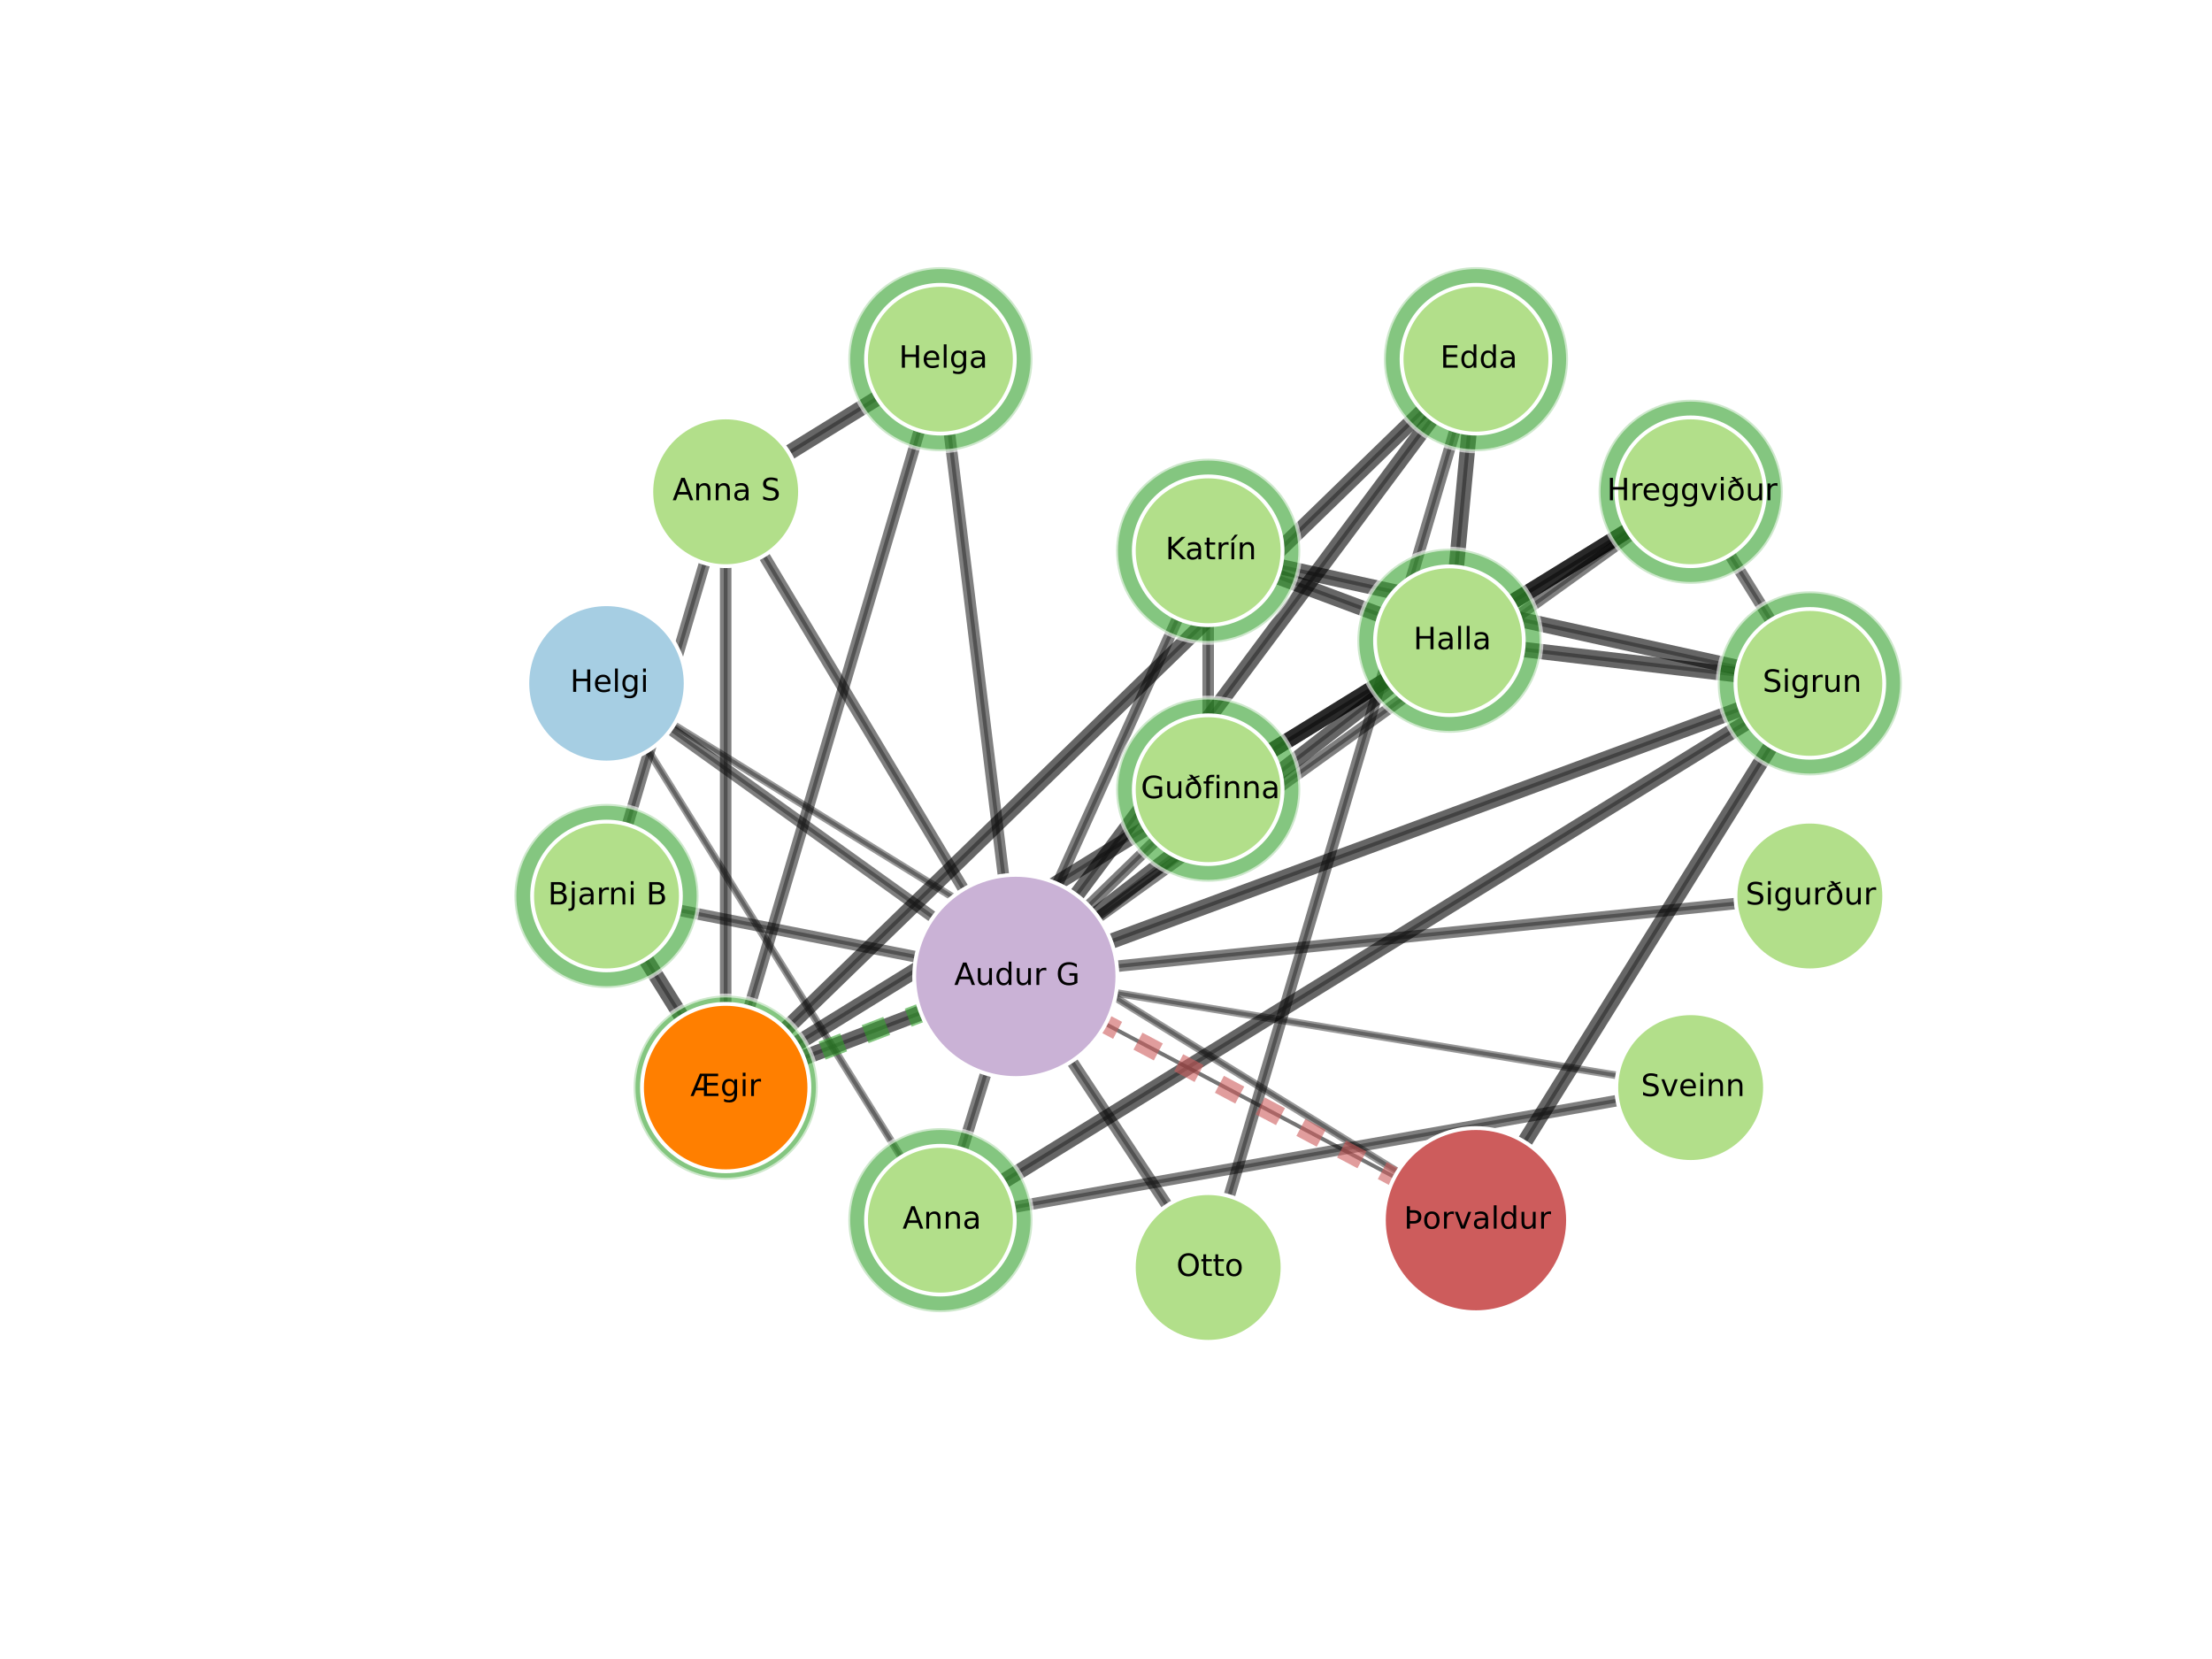<?xml version="1.0" encoding="utf-8" standalone="no"?>
<!DOCTYPE svg PUBLIC "-//W3C//DTD SVG 1.1//EN"
  "http://www.w3.org/Graphics/SVG/1.1/DTD/svg11.dtd">
<!-- Created with matplotlib (http://matplotlib.org/) -->
<svg height="432pt" version="1.1" viewBox="0 0 576 432" width="576pt" xmlns="http://www.w3.org/2000/svg" xmlns:xlink="http://www.w3.org/1999/xlink">
 <defs>
  <style type="text/css">
*{stroke-linecap:butt;stroke-linejoin:round;}
  </style>
 </defs>
 <g id="figure_1">
  <g id="patch_1">
   <path d="
M0 432
L576 432
L576 0
L0 0
z
" style="fill:#ffffff;"/>
  </g>
  <g id="axes_1">
   <g id="LineCollection_1">
    <defs>
     <path d="
M264.51 -177.733
L314.607 -226.368" id="C0_0_f737d1c4e8"/>
     <path d="
M264.51 -177.733
L244.88 -338.463" id="C0_1_e03047148f"/>
     <path d="
M264.51 -177.733
L188.963 -303.938" id="C0_2_2e5cf8f026"/>
     <path d="
M264.51 -177.733
L384.335 -338.463" id="C0_3_5279c14dc6"/>
     <path d="
M264.51 -177.733
L157.932 -254.051" id="C0_4_f8a3fd49b3"/>
     <path d="
M264.51 -177.733
L377.427 -265.153" id="C0_5_a03126cda1"/>
     <path d="
M264.51 -177.733
L157.932 -198.685" id="C0_6_5117bc3029"/>
     <path d="
M264.51 -177.733
L188.963 -148.795" id="C0_7_6dceb75e33"/>
     <path d="
M264.51 -177.733
L244.88 -114.273" id="C0_8_0aa650141f"/>
     <path d="
M264.51 -177.733
L314.607 -101.952" id="C0_9_c6ed058d4f"/>
     <path d="
M264.51 -177.733
L471.282 -254.051" id="C0_a_386836e39b"/>
     <path d="
M264.51 -177.733
L384.335 -114.273" id="C0_b_7a9da9fe21"/>
     <path d="
M264.51 -177.733
L440.247 -148.795" id="C0_c_b93e3bdc31"/>
     <path d="
M264.51 -177.733
L440.247 -303.938" id="C0_d_fa2c9aef9e"/>
     <path d="
M264.51 -177.733
L314.607 -288.576" id="C0_e_c118e791ba"/>
     <path d="
M264.51 -177.733
L471.282 -198.685" id="C0_f_25cf0d37c5"/>
     <path d="
M314.607 -226.368
L314.607 -288.576" id="C0_10_06dc2fa2f7"/>
     <path d="
M314.607 -226.368
L377.427 -265.153" id="C0_11_076173f2d7"/>
     <path d="
M244.88 -338.463
L188.963 -148.795" id="C0_12_20b233b871"/>
     <path d="
M244.88 -338.463
L188.963 -303.938" id="C0_13_a1e8f77d79"/>
     <path d="
M188.963 -303.938
L157.932 -198.685" id="C0_14_3bbf8931c4"/>
     <path d="
M188.963 -303.938
L188.963 -148.795" id="C0_15_685ea1e91d"/>
     <path d="
M384.335 -338.463
L188.963 -148.795" id="C0_16_f0a8ffeb14"/>
     <path d="
M384.335 -338.463
L314.607 -101.952" id="C0_17_00773ef5c8"/>
     <path d="
M384.335 -338.463
L377.427 -265.153" id="C0_18_d367995039"/>
     <path d="
M157.932 -254.051
L384.335 -114.273" id="C0_19_289e72e6c3"/>
     <path d="
M157.932 -254.051
L244.88 -114.273" id="C0_1a_6bf779a044"/>
     <path d="
M377.427 -265.153
L440.247 -303.938" id="C0_1b_6ab8583e58"/>
     <path d="
M377.427 -265.153
L471.282 -254.051" id="C0_1c_0658bd3d50"/>
     <path d="
M377.427 -265.153
L314.607 -288.576" id="C0_1d_6db68483ec"/>
     <path d="
M157.932 -198.685
L188.963 -148.795" id="C0_1e_10e54f6e84"/>
     <path d="
M188.963 -148.795
L440.247 -303.938" id="C0_1f_58ba64e1f5"/>
     <path d="
M244.88 -114.273
L471.282 -254.051" id="C0_20_230883697e"/>
     <path d="
M244.88 -114.273
L440.247 -148.795" id="C0_21_1f18703ea6"/>
     <path d="
M471.282 -254.051
L440.247 -303.938" id="C0_22_0f5aa7d014"/>
     <path d="
M471.282 -254.051
L384.335 -114.273" id="C0_23_1f43cacaa5"/>
     <path d="
M471.282 -254.051
L314.607 -288.576" id="C0_24_9432db4adf"/>
    </defs>
    <g clip-path="url(#p7ff5b81e1d)">
     <use style="fill:none;stroke:#808080;stroke-opacity:0.7;" x="0.0" xlink:href="#C0_0_f737d1c4e8" y="432.0"/>
    </g>
    <g clip-path="url(#p7ff5b81e1d)">
     <use style="fill:none;stroke:#808080;stroke-opacity:0.7;" x="0.0" xlink:href="#C0_1_e03047148f" y="432.0"/>
    </g>
    <g clip-path="url(#p7ff5b81e1d)">
     <use style="fill:none;stroke:#808080;stroke-opacity:0.7;" x="0.0" xlink:href="#C0_2_2e5cf8f026" y="432.0"/>
    </g>
    <g clip-path="url(#p7ff5b81e1d)">
     <use style="fill:none;stroke:#808080;stroke-opacity:0.7;" x="0.0" xlink:href="#C0_3_5279c14dc6" y="432.0"/>
    </g>
    <g clip-path="url(#p7ff5b81e1d)">
     <use style="fill:none;stroke:#808080;stroke-opacity:0.7;" x="0.0" xlink:href="#C0_4_f8a3fd49b3" y="432.0"/>
    </g>
    <g clip-path="url(#p7ff5b81e1d)">
     <use style="fill:none;stroke:#808080;stroke-opacity:0.7;" x="0.0" xlink:href="#C0_5_a03126cda1" y="432.0"/>
    </g>
    <g clip-path="url(#p7ff5b81e1d)">
     <use style="fill:none;stroke:#808080;stroke-opacity:0.7;" x="0.0" xlink:href="#C0_6_5117bc3029" y="432.0"/>
    </g>
    <g clip-path="url(#p7ff5b81e1d)">
     <use style="fill:none;stroke:#808080;stroke-opacity:0.7;" x="0.0" xlink:href="#C0_7_6dceb75e33" y="432.0"/>
    </g>
    <g clip-path="url(#p7ff5b81e1d)">
     <use style="fill:none;stroke:#808080;stroke-opacity:0.7;" x="0.0" xlink:href="#C0_8_0aa650141f" y="432.0"/>
    </g>
    <g clip-path="url(#p7ff5b81e1d)">
     <use style="fill:none;stroke:#808080;stroke-opacity:0.7;" x="0.0" xlink:href="#C0_9_c6ed058d4f" y="432.0"/>
    </g>
    <g clip-path="url(#p7ff5b81e1d)">
     <use style="fill:none;stroke:#808080;stroke-opacity:0.7;" x="0.0" xlink:href="#C0_a_386836e39b" y="432.0"/>
    </g>
    <g clip-path="url(#p7ff5b81e1d)">
     <use style="fill:none;stroke:#808080;stroke-opacity:0.7;" x="0.0" xlink:href="#C0_b_7a9da9fe21" y="432.0"/>
    </g>
    <g clip-path="url(#p7ff5b81e1d)">
     <use style="fill:none;stroke:#808080;stroke-opacity:0.7;" x="0.0" xlink:href="#C0_c_b93e3bdc31" y="432.0"/>
    </g>
    <g clip-path="url(#p7ff5b81e1d)">
     <use style="fill:none;stroke:#808080;stroke-opacity:0.7;" x="0.0" xlink:href="#C0_d_fa2c9aef9e" y="432.0"/>
    </g>
    <g clip-path="url(#p7ff5b81e1d)">
     <use style="fill:none;stroke:#808080;stroke-opacity:0.7;" x="0.0" xlink:href="#C0_e_c118e791ba" y="432.0"/>
    </g>
    <g clip-path="url(#p7ff5b81e1d)">
     <use style="fill:none;stroke:#808080;stroke-opacity:0.7;" x="0.0" xlink:href="#C0_f_25cf0d37c5" y="432.0"/>
    </g>
    <g clip-path="url(#p7ff5b81e1d)">
     <use style="fill:none;stroke:#808080;stroke-opacity:0.7;" x="0.0" xlink:href="#C0_10_06dc2fa2f7" y="432.0"/>
    </g>
    <g clip-path="url(#p7ff5b81e1d)">
     <use style="fill:none;stroke:#808080;stroke-opacity:0.7;" x="0.0" xlink:href="#C0_11_076173f2d7" y="432.0"/>
    </g>
    <g clip-path="url(#p7ff5b81e1d)">
     <use style="fill:none;stroke:#808080;stroke-opacity:0.7;" x="0.0" xlink:href="#C0_12_20b233b871" y="432.0"/>
    </g>
    <g clip-path="url(#p7ff5b81e1d)">
     <use style="fill:none;stroke:#808080;stroke-opacity:0.7;" x="0.0" xlink:href="#C0_13_a1e8f77d79" y="432.0"/>
    </g>
    <g clip-path="url(#p7ff5b81e1d)">
     <use style="fill:none;stroke:#808080;stroke-opacity:0.7;" x="0.0" xlink:href="#C0_14_3bbf8931c4" y="432.0"/>
    </g>
    <g clip-path="url(#p7ff5b81e1d)">
     <use style="fill:none;stroke:#808080;stroke-opacity:0.7;" x="0.0" xlink:href="#C0_15_685ea1e91d" y="432.0"/>
    </g>
    <g clip-path="url(#p7ff5b81e1d)">
     <use style="fill:none;stroke:#808080;stroke-opacity:0.7;" x="0.0" xlink:href="#C0_16_f0a8ffeb14" y="432.0"/>
    </g>
    <g clip-path="url(#p7ff5b81e1d)">
     <use style="fill:none;stroke:#808080;stroke-opacity:0.7;" x="0.0" xlink:href="#C0_17_00773ef5c8" y="432.0"/>
    </g>
    <g clip-path="url(#p7ff5b81e1d)">
     <use style="fill:none;stroke:#808080;stroke-opacity:0.7;" x="0.0" xlink:href="#C0_18_d367995039" y="432.0"/>
    </g>
    <g clip-path="url(#p7ff5b81e1d)">
     <use style="fill:none;stroke:#808080;stroke-opacity:0.7;" x="0.0" xlink:href="#C0_19_289e72e6c3" y="432.0"/>
    </g>
    <g clip-path="url(#p7ff5b81e1d)">
     <use style="fill:none;stroke:#808080;stroke-opacity:0.7;" x="0.0" xlink:href="#C0_1a_6bf779a044" y="432.0"/>
    </g>
    <g clip-path="url(#p7ff5b81e1d)">
     <use style="fill:none;stroke:#808080;stroke-opacity:0.7;" x="0.0" xlink:href="#C0_1b_6ab8583e58" y="432.0"/>
    </g>
    <g clip-path="url(#p7ff5b81e1d)">
     <use style="fill:none;stroke:#808080;stroke-opacity:0.7;" x="0.0" xlink:href="#C0_1c_0658bd3d50" y="432.0"/>
    </g>
    <g clip-path="url(#p7ff5b81e1d)">
     <use style="fill:none;stroke:#808080;stroke-opacity:0.7;" x="0.0" xlink:href="#C0_1d_6db68483ec" y="432.0"/>
    </g>
    <g clip-path="url(#p7ff5b81e1d)">
     <use style="fill:none;stroke:#808080;stroke-opacity:0.7;" x="0.0" xlink:href="#C0_1e_10e54f6e84" y="432.0"/>
    </g>
    <g clip-path="url(#p7ff5b81e1d)">
     <use style="fill:none;stroke:#808080;stroke-opacity:0.7;" x="0.0" xlink:href="#C0_1f_58ba64e1f5" y="432.0"/>
    </g>
    <g clip-path="url(#p7ff5b81e1d)">
     <use style="fill:none;stroke:#808080;stroke-opacity:0.7;" x="0.0" xlink:href="#C0_20_230883697e" y="432.0"/>
    </g>
    <g clip-path="url(#p7ff5b81e1d)">
     <use style="fill:none;stroke:#808080;stroke-opacity:0.7;" x="0.0" xlink:href="#C0_21_1f18703ea6" y="432.0"/>
    </g>
    <g clip-path="url(#p7ff5b81e1d)">
     <use style="fill:none;stroke:#808080;stroke-opacity:0.7;" x="0.0" xlink:href="#C0_22_0f5aa7d014" y="432.0"/>
    </g>
    <g clip-path="url(#p7ff5b81e1d)">
     <use style="fill:none;stroke:#808080;stroke-opacity:0.7;" x="0.0" xlink:href="#C0_23_1f43cacaa5" y="432.0"/>
    </g>
    <g clip-path="url(#p7ff5b81e1d)">
     <use style="fill:none;stroke:#808080;stroke-opacity:0.7;" x="0.0" xlink:href="#C0_24_9432db4adf" y="432.0"/>
    </g>
   </g>
   <g id="LineCollection_2">
    <defs>
     <path d="
M264.51 -177.733
L384.335 -338.463" id="C1_0_5279c14dc6"/>
     <path d="
M264.51 -177.733
L377.427 -265.153" id="C1_1_a03126cda1"/>
     <path d="
M264.51 -177.733
L188.963 -148.795" id="C1_2_6dceb75e33"/>
     <path d="
M264.51 -177.733
L471.282 -254.051" id="C1_3_386836e39b"/>
     <path d="
M314.607 -226.368
L377.427 -265.153" id="C1_4_076173f2d7"/>
     <path d="
M244.88 -338.463
L188.963 -303.938" id="C1_5_a1e8f77d79"/>
     <path d="
M384.335 -338.463
L188.963 -148.795" id="C1_6_f0a8ffeb14"/>
     <path d="
M384.335 -338.463
L377.427 -265.153" id="C1_7_d367995039"/>
     <path d="
M377.427 -265.153
L440.247 -303.938" id="C1_8_6ab8583e58"/>
     <path d="
M377.427 -265.153
L471.282 -254.051" id="C1_9_0658bd3d50"/>
     <path d="
M377.427 -265.153
L314.607 -288.576" id="C1_a_6db68483ec"/>
     <path d="
M157.932 -198.685
L188.963 -148.795" id="C1_b_10e54f6e84"/>
     <path d="
M188.963 -148.795
L440.247 -303.938" id="C1_c_58ba64e1f5"/>
     <path d="
M244.88 -114.273
L471.282 -254.051" id="C1_d_230883697e"/>
     <path d="
M471.282 -254.051
L384.335 -114.273" id="C1_e_1f43cacaa5"/>
     <path d="
M471.282 -254.051
L314.607 -288.576" id="C1_f_9432db4adf"/>
    </defs>
    <g clip-path="url(#p7ff5b81e1d)">
     <use style="fill:none;stroke:#000000;stroke-opacity:0.6;stroke-width:4;" x="0.0" xlink:href="#C1_0_5279c14dc6" y="432.0"/>
    </g>
    <g clip-path="url(#p7ff5b81e1d)">
     <use style="fill:none;stroke:#000000;stroke-opacity:0.6;stroke-width:4;" x="0.0" xlink:href="#C1_1_a03126cda1" y="432.0"/>
    </g>
    <g clip-path="url(#p7ff5b81e1d)">
     <use style="fill:none;stroke:#000000;stroke-opacity:0.6;stroke-width:4;" x="0.0" xlink:href="#C1_2_6dceb75e33" y="432.0"/>
    </g>
    <g clip-path="url(#p7ff5b81e1d)">
     <use style="fill:none;stroke:#000000;stroke-opacity:0.6;stroke-width:4;" x="0.0" xlink:href="#C1_3_386836e39b" y="432.0"/>
    </g>
    <g clip-path="url(#p7ff5b81e1d)">
     <use style="fill:none;stroke:#000000;stroke-opacity:0.6;stroke-width:4;" x="0.0" xlink:href="#C1_4_076173f2d7" y="432.0"/>
    </g>
    <g clip-path="url(#p7ff5b81e1d)">
     <use style="fill:none;stroke:#000000;stroke-opacity:0.6;stroke-width:4;" x="0.0" xlink:href="#C1_5_a1e8f77d79" y="432.0"/>
    </g>
    <g clip-path="url(#p7ff5b81e1d)">
     <use style="fill:none;stroke:#000000;stroke-opacity:0.6;stroke-width:4;" x="0.0" xlink:href="#C1_6_f0a8ffeb14" y="432.0"/>
    </g>
    <g clip-path="url(#p7ff5b81e1d)">
     <use style="fill:none;stroke:#000000;stroke-opacity:0.6;stroke-width:4;" x="0.0" xlink:href="#C1_7_d367995039" y="432.0"/>
    </g>
    <g clip-path="url(#p7ff5b81e1d)">
     <use style="fill:none;stroke:#000000;stroke-opacity:0.6;stroke-width:4;" x="0.0" xlink:href="#C1_8_6ab8583e58" y="432.0"/>
    </g>
    <g clip-path="url(#p7ff5b81e1d)">
     <use style="fill:none;stroke:#000000;stroke-opacity:0.6;stroke-width:4;" x="0.0" xlink:href="#C1_9_0658bd3d50" y="432.0"/>
    </g>
    <g clip-path="url(#p7ff5b81e1d)">
     <use style="fill:none;stroke:#000000;stroke-opacity:0.6;stroke-width:4;" x="0.0" xlink:href="#C1_a_6db68483ec" y="432.0"/>
    </g>
    <g clip-path="url(#p7ff5b81e1d)">
     <use style="fill:none;stroke:#000000;stroke-opacity:0.6;stroke-width:4;" x="0.0" xlink:href="#C1_b_10e54f6e84" y="432.0"/>
    </g>
    <g clip-path="url(#p7ff5b81e1d)">
     <use style="fill:none;stroke:#000000;stroke-opacity:0.6;stroke-width:4;" x="0.0" xlink:href="#C1_c_58ba64e1f5" y="432.0"/>
    </g>
    <g clip-path="url(#p7ff5b81e1d)">
     <use style="fill:none;stroke:#000000;stroke-opacity:0.6;stroke-width:4;" x="0.0" xlink:href="#C1_d_230883697e" y="432.0"/>
    </g>
    <g clip-path="url(#p7ff5b81e1d)">
     <use style="fill:none;stroke:#000000;stroke-opacity:0.6;stroke-width:4;" x="0.0" xlink:href="#C1_e_1f43cacaa5" y="432.0"/>
    </g>
    <g clip-path="url(#p7ff5b81e1d)">
     <use style="fill:none;stroke:#000000;stroke-opacity:0.6;stroke-width:4;" x="0.0" xlink:href="#C1_f_9432db4adf" y="432.0"/>
    </g>
   </g>
   <g id="LineCollection_3">
    <defs>
     <path d="
M264.51 -177.733
L314.607 -226.368" id="C2_0_f737d1c4e8"/>
     <path d="
M264.51 -177.733
L244.88 -338.463" id="C2_1_e03047148f"/>
     <path d="
M264.51 -177.733
L188.963 -303.938" id="C2_2_2e5cf8f026"/>
     <path d="
M264.51 -177.733
L157.932 -254.051" id="C2_3_f8a3fd49b3"/>
     <path d="
M264.51 -177.733
L157.932 -198.685" id="C2_4_5117bc3029"/>
     <path d="
M264.51 -177.733
L244.88 -114.273" id="C2_5_0aa650141f"/>
     <path d="
M264.51 -177.733
L314.607 -101.952" id="C2_6_c6ed058d4f"/>
     <path d="
M264.51 -177.733
L440.247 -303.938" id="C2_7_fa2c9aef9e"/>
     <path d="
M264.51 -177.733
L314.607 -288.576" id="C2_8_c118e791ba"/>
     <path d="
M264.51 -177.733
L471.282 -198.685" id="C2_9_25cf0d37c5"/>
     <path d="
M314.607 -226.368
L314.607 -288.576" id="C2_a_06dc2fa2f7"/>
     <path d="
M244.88 -338.463
L188.963 -148.795" id="C2_b_20b233b871"/>
     <path d="
M188.963 -303.938
L157.932 -198.685" id="C2_c_3bbf8931c4"/>
     <path d="
M188.963 -303.938
L188.963 -148.795" id="C2_d_685ea1e91d"/>
     <path d="
M384.335 -338.463
L314.607 -101.952" id="C2_e_00773ef5c8"/>
     <path d="
M244.88 -114.273
L440.247 -148.795" id="C2_f_1f18703ea6"/>
     <path d="
M471.282 -254.051
L440.247 -303.938" id="C2_10_0f5aa7d014"/>
    </defs>
    <g clip-path="url(#p7ff5b81e1d)">
     <use style="fill:none;stroke:#000000;stroke-opacity:0.5;stroke-width:3;" x="0.0" xlink:href="#C2_0_f737d1c4e8" y="432.0"/>
    </g>
    <g clip-path="url(#p7ff5b81e1d)">
     <use style="fill:none;stroke:#000000;stroke-opacity:0.5;stroke-width:3;" x="0.0" xlink:href="#C2_1_e03047148f" y="432.0"/>
    </g>
    <g clip-path="url(#p7ff5b81e1d)">
     <use style="fill:none;stroke:#000000;stroke-opacity:0.5;stroke-width:3;" x="0.0" xlink:href="#C2_2_2e5cf8f026" y="432.0"/>
    </g>
    <g clip-path="url(#p7ff5b81e1d)">
     <use style="fill:none;stroke:#000000;stroke-opacity:0.5;stroke-width:3;" x="0.0" xlink:href="#C2_3_f8a3fd49b3" y="432.0"/>
    </g>
    <g clip-path="url(#p7ff5b81e1d)">
     <use style="fill:none;stroke:#000000;stroke-opacity:0.5;stroke-width:3;" x="0.0" xlink:href="#C2_4_5117bc3029" y="432.0"/>
    </g>
    <g clip-path="url(#p7ff5b81e1d)">
     <use style="fill:none;stroke:#000000;stroke-opacity:0.5;stroke-width:3;" x="0.0" xlink:href="#C2_5_0aa650141f" y="432.0"/>
    </g>
    <g clip-path="url(#p7ff5b81e1d)">
     <use style="fill:none;stroke:#000000;stroke-opacity:0.5;stroke-width:3;" x="0.0" xlink:href="#C2_6_c6ed058d4f" y="432.0"/>
    </g>
    <g clip-path="url(#p7ff5b81e1d)">
     <use style="fill:none;stroke:#000000;stroke-opacity:0.5;stroke-width:3;" x="0.0" xlink:href="#C2_7_fa2c9aef9e" y="432.0"/>
    </g>
    <g clip-path="url(#p7ff5b81e1d)">
     <use style="fill:none;stroke:#000000;stroke-opacity:0.5;stroke-width:3;" x="0.0" xlink:href="#C2_8_c118e791ba" y="432.0"/>
    </g>
    <g clip-path="url(#p7ff5b81e1d)">
     <use style="fill:none;stroke:#000000;stroke-opacity:0.5;stroke-width:3;" x="0.0" xlink:href="#C2_9_25cf0d37c5" y="432.0"/>
    </g>
    <g clip-path="url(#p7ff5b81e1d)">
     <use style="fill:none;stroke:#000000;stroke-opacity:0.5;stroke-width:3;" x="0.0" xlink:href="#C2_a_06dc2fa2f7" y="432.0"/>
    </g>
    <g clip-path="url(#p7ff5b81e1d)">
     <use style="fill:none;stroke:#000000;stroke-opacity:0.5;stroke-width:3;" x="0.0" xlink:href="#C2_b_20b233b871" y="432.0"/>
    </g>
    <g clip-path="url(#p7ff5b81e1d)">
     <use style="fill:none;stroke:#000000;stroke-opacity:0.5;stroke-width:3;" x="0.0" xlink:href="#C2_c_3bbf8931c4" y="432.0"/>
    </g>
    <g clip-path="url(#p7ff5b81e1d)">
     <use style="fill:none;stroke:#000000;stroke-opacity:0.5;stroke-width:3;" x="0.0" xlink:href="#C2_d_685ea1e91d" y="432.0"/>
    </g>
    <g clip-path="url(#p7ff5b81e1d)">
     <use style="fill:none;stroke:#000000;stroke-opacity:0.5;stroke-width:3;" x="0.0" xlink:href="#C2_e_00773ef5c8" y="432.0"/>
    </g>
    <g clip-path="url(#p7ff5b81e1d)">
     <use style="fill:none;stroke:#000000;stroke-opacity:0.5;stroke-width:3;" x="0.0" xlink:href="#C2_f_1f18703ea6" y="432.0"/>
    </g>
    <g clip-path="url(#p7ff5b81e1d)">
     <use style="fill:none;stroke:#000000;stroke-opacity:0.5;stroke-width:3;" x="0.0" xlink:href="#C2_10_0f5aa7d014" y="432.0"/>
    </g>
   </g>
   <g id="LineCollection_4">
    <defs>
     <path d="
M264.51 -177.733
L440.247 -148.795" id="C3_0_b93e3bdc31"/>
     <path d="
M157.932 -254.051
L384.335 -114.273" id="C3_1_289e72e6c3"/>
     <path d="
M157.932 -254.051
L244.88 -114.273" id="C3_2_6bf779a044"/>
    </defs>
    <g clip-path="url(#p7ff5b81e1d)">
     <use style="fill:none;stroke:#000000;stroke-opacity:0.4;stroke-width:2;" x="0.0" xlink:href="#C3_0_b93e3bdc31" y="432.0"/>
    </g>
    <g clip-path="url(#p7ff5b81e1d)">
     <use style="fill:none;stroke:#000000;stroke-opacity:0.4;stroke-width:2;" x="0.0" xlink:href="#C3_1_289e72e6c3" y="432.0"/>
    </g>
    <g clip-path="url(#p7ff5b81e1d)">
     <use style="fill:none;stroke:#000000;stroke-opacity:0.4;stroke-width:2;" x="0.0" xlink:href="#C3_2_6bf779a044" y="432.0"/>
    </g>
   </g>
   <g id="LineCollection_5">
    <defs>
     <path d="
M264.51 -177.733
L384.335 -114.273" id="C4_0_7a9da9fe21"/>
    </defs>
    <g clip-path="url(#p7ff5b81e1d)">
     <use style="fill:none;stroke:#000000;stroke-opacity:0.3;" x="0.0" xlink:href="#C4_0_7a9da9fe21" y="432.0"/>
    </g>
   </g>
   <g id="LineCollection_6">
    <defs>
     <path d="
M264.51 -177.733
L384.335 -114.273" id="C5_0_7a9da9fe21"/>
    </defs>
    <g clip-path="url(#p7ff5b81e1d)">
     <use style="fill:none;stroke:#cd5c5c;stroke-dasharray:6,6;stroke-dashoffset:0.0;stroke-opacity:0.6;stroke-width:5;" x="0.0" xlink:href="#C5_0_7a9da9fe21" y="432.0"/>
    </g>
   </g>
   <g id="LineCollection_7">
    <defs>
     <path d="
M264.51 -177.733
L188.963 -148.795" id="C6_0_6dceb75e33"/>
    </defs>
    <g clip-path="url(#p7ff5b81e1d)">
     <use style="fill:none;stroke:#33a02c;stroke-dasharray:6,6;stroke-dashoffset:0.0;stroke-opacity:0.6;stroke-width:5;" x="0.0" xlink:href="#C6_0_6dceb75e33" y="432.0"/>
    </g>
   </g>
   <g id="PathCollection_1">
    <defs>
     <path d="
M0 26.457
C7.017 26.457 13.747 23.67 18.708 18.708
C23.67 13.747 26.457 7.017 26.457 0
C26.457 -7.017 23.67 -13.747 18.708 -18.708
C13.747 -23.67 7.017 -26.457 0 -26.457
C-7.017 -26.457 -13.747 -23.67 -18.708 -18.708
C-23.67 -13.747 -26.457 -7.017 -26.457 0
C-26.457 7.017 -23.67 13.747 -18.708 18.708
C-13.747 23.67 -7.017 26.457 0 26.457
z
" id="m7b51eb38a4" style="stroke:#ffffff;"/>
    </defs>
    <g clip-path="url(#p7ff5b81e1d)">
     <use style="fill:#cab2d6;stroke:#ffffff;" x="264.51" xlink:href="#m7b51eb38a4" y="254.267"/>
    </g>
   </g>
   <g id="PathCollection_2">
    <defs>
     <path d="
M0 23.979
C6.359 23.979 12.459 21.453 16.956 16.956
C21.453 12.459 23.979 6.359 23.979 0
C23.979 -6.359 21.453 -12.459 16.956 -16.956
C12.459 -21.453 6.359 -23.979 0 -23.979
C-6.359 -23.979 -12.459 -21.453 -16.956 -16.956
C-21.453 -12.459 -23.979 -6.359 -23.979 0
C-23.979 6.359 -21.453 12.459 -16.956 16.956
C-12.459 21.453 -6.359 23.979 0 23.979
z
" id="m40ee9afd51" style="stroke:#ffffff;stroke-opacity:0.6;"/>
    </defs>
    <g clip-path="url(#p7ff5b81e1d)">
     <use style="fill:#33a02c;fill-opacity:0.6;stroke:#ffffff;stroke-opacity:0.6;" x="314.607" xlink:href="#m40ee9afd51" y="205.632"/>
     <use style="fill:#33a02c;fill-opacity:0.6;stroke:#ffffff;stroke-opacity:0.6;" x="244.88" xlink:href="#m40ee9afd51" y="93.537"/>
     <use style="fill:#33a02c;fill-opacity:0.6;stroke:#ffffff;stroke-opacity:0.6;" x="314.607" xlink:href="#m40ee9afd51" y="143.424"/>
     <use style="fill:#33a02c;fill-opacity:0.6;stroke:#ffffff;stroke-opacity:0.6;" x="384.335" xlink:href="#m40ee9afd51" y="93.537"/>
     <use style="fill:#33a02c;fill-opacity:0.6;stroke:#ffffff;stroke-opacity:0.6;" x="377.427" xlink:href="#m40ee9afd51" y="166.847"/>
     <use style="fill:#33a02c;fill-opacity:0.6;stroke:#ffffff;stroke-opacity:0.6;" x="471.282" xlink:href="#m40ee9afd51" y="177.949"/>
     <use style="fill:#33a02c;fill-opacity:0.6;stroke:#ffffff;stroke-opacity:0.6;" x="188.963" xlink:href="#m40ee9afd51" y="283.205"/>
     <use style="fill:#33a02c;fill-opacity:0.6;stroke:#ffffff;stroke-opacity:0.6;" x="157.932" xlink:href="#m40ee9afd51" y="233.315"/>
     <use style="fill:#33a02c;fill-opacity:0.6;stroke:#ffffff;stroke-opacity:0.6;" x="440.247" xlink:href="#m40ee9afd51" y="128.062"/>
     <use style="fill:#33a02c;fill-opacity:0.6;stroke:#ffffff;stroke-opacity:0.6;" x="244.88" xlink:href="#m40ee9afd51" y="317.727"/>
    </g>
   </g>
   <g id="PathCollection_3">
    <defs>
     <path d="
M0 23.979
C6.359 23.979 12.459 21.453 16.956 16.956
C21.453 12.459 23.979 6.359 23.979 0
C23.979 -6.359 21.453 -12.459 16.956 -16.956
C12.459 -21.453 6.359 -23.979 0 -23.979
C-6.359 -23.979 -12.459 -21.453 -16.956 -16.956
C-21.453 -12.459 -23.979 -6.359 -23.979 0
C-23.979 6.359 -21.453 12.459 -16.956 16.956
C-12.459 21.453 -6.359 23.979 0 23.979
z
" id="mf124c272a1" style="stroke:#ffffff;"/>
    </defs>
    <g clip-path="url(#p7ff5b81e1d)">
     <use style="fill:#cd5c5c;stroke:#ffffff;" x="384.335" xlink:href="#mf124c272a1" y="317.727"/>
    </g>
   </g>
   <g id="PathCollection_4">
    <defs>
     <path d="
M0 20.616
C5.467 20.616 10.711 18.443 14.577 14.577
C18.443 10.711 20.616 5.467 20.616 0
C20.616 -5.467 18.443 -10.711 14.577 -14.577
C10.711 -18.443 5.467 -20.616 0 -20.616
C-5.467 -20.616 -10.711 -18.443 -14.577 -14.577
C-18.443 -10.711 -20.616 -5.467 -20.616 0
C-20.616 5.467 -18.443 10.711 -14.577 14.577
C-10.711 18.443 -5.467 20.616 0 20.616
z
" id="mb3f8d1181c" style="stroke:#ffffff;"/>
    </defs>
    <g clip-path="url(#p7ff5b81e1d)">
     <use style="fill:#a6cee3;stroke:#ffffff;" x="157.932" xlink:href="#mb3f8d1181c" y="177.949"/>
    </g>
   </g>
   <g id="PathCollection_5">
    <defs>
     <path d="
M0 21.794
C5.78 21.794 11.324 19.498 15.411 15.411
C19.498 11.324 21.794 5.78 21.794 0
C21.794 -5.78 19.498 -11.324 15.411 -15.411
C11.324 -19.498 5.78 -21.794 0 -21.794
C-5.78 -21.794 -11.324 -19.498 -15.411 -15.411
C-19.498 -11.324 -21.794 -5.78 -21.794 0
C-21.794 5.78 -19.498 11.324 -15.411 15.411
C-11.324 19.498 -5.78 21.794 0 21.794
z
" id="m10f713e06b" style="stroke:#ffffff;"/>
    </defs>
    <g clip-path="url(#p7ff5b81e1d)">
     <use style="fill:#ff7f00;stroke:#ffffff;" x="188.963" xlink:href="#m10f713e06b" y="283.205"/>
    </g>
   </g>
   <g id="PathCollection_6">
    <defs>
     <path d="
M0 19.365
C5.136 19.365 10.062 17.325 13.693 13.693
C17.325 10.062 19.365 5.136 19.365 0
C19.365 -5.136 17.325 -10.062 13.693 -13.693
C10.062 -17.325 5.136 -19.365 0 -19.365
C-5.136 -19.365 -10.062 -17.325 -13.693 -13.693
C-17.325 -10.062 -19.365 -5.136 -19.365 0
C-19.365 5.136 -17.325 10.062 -13.693 13.693
C-10.062 17.325 -5.136 19.365 0 19.365
z
" id="mf7d5ae399e" style="stroke:#ffffff;"/>
    </defs>
    <g clip-path="url(#p7ff5b81e1d)">
     <use style="fill:#b2df8a;stroke:#ffffff;" x="314.607" xlink:href="#mf7d5ae399e" y="205.632"/>
     <use style="fill:#b2df8a;stroke:#ffffff;" x="440.247" xlink:href="#mf7d5ae399e" y="128.062"/>
     <use style="fill:#b2df8a;stroke:#ffffff;" x="244.88" xlink:href="#mf7d5ae399e" y="93.537"/>
     <use style="fill:#b2df8a;stroke:#ffffff;" x="188.963" xlink:href="#mf7d5ae399e" y="128.062"/>
     <use style="fill:#b2df8a;stroke:#ffffff;" x="384.335" xlink:href="#mf7d5ae399e" y="93.537"/>
     <use style="fill:#b2df8a;stroke:#ffffff;" x="377.427" xlink:href="#mf7d5ae399e" y="166.847"/>
     <use style="fill:#b2df8a;stroke:#ffffff;" x="471.282" xlink:href="#mf7d5ae399e" y="177.949"/>
     <use style="fill:#b2df8a;stroke:#ffffff;" x="314.607" xlink:href="#mf7d5ae399e" y="330.048"/>
     <use style="fill:#b2df8a;stroke:#ffffff;" x="157.932" xlink:href="#mf7d5ae399e" y="233.315"/>
     <use style="fill:#b2df8a;stroke:#ffffff;" x="471.282" xlink:href="#mf7d5ae399e" y="233.315"/>
     <use style="fill:#b2df8a;stroke:#ffffff;" x="314.607" xlink:href="#mf7d5ae399e" y="143.424"/>
     <use style="fill:#b2df8a;stroke:#ffffff;" x="244.88" xlink:href="#mf7d5ae399e" y="317.727"/>
     <use style="fill:#b2df8a;stroke:#ffffff;" x="440.247" xlink:href="#mf7d5ae399e" y="283.205"/>
    </g>
   </g>
   <g id="text_1">
    <g clip-path="url(#p7ff5b81e1d)">
     <!-- Audur G -->
     <defs>
      <path id="BitstreamVeraSans-Roman-20"/>
      <path d="
M59.516 10.406
L59.516 29.984
L43.406 29.984
L43.406 38.094
L69.281 38.094
L69.281 6.781
Q63.578 2.734 56.688 0.656
Q49.812 -1.422 42 -1.422
Q24.906 -1.422 15.25 8.562
Q5.609 18.562 5.609 36.375
Q5.609 54.25 15.25 64.234
Q24.906 74.219 42 74.219
Q49.125 74.219 55.547 72.453
Q61.969 70.703 67.391 67.281
L67.391 56.781
Q61.922 61.422 55.766 63.766
Q49.609 66.109 42.828 66.109
Q29.438 66.109 22.719 58.641
Q16.016 51.172 16.016 36.375
Q16.016 21.625 22.719 14.156
Q29.438 6.688 42.828 6.688
Q48.047 6.688 52.141 7.594
Q56.25 8.5 59.516 10.406" id="BitstreamVeraSans-Roman-47"/>
      <path d="
M34.188 63.188
L20.797 26.906
L47.609 26.906
z

M28.609 72.906
L39.797 72.906
L67.578 0
L57.328 0
L50.688 18.703
L17.828 18.703
L11.188 0
L0.781 0
z
" id="BitstreamVeraSans-Roman-41"/>
      <path d="
M45.406 46.391
L45.406 75.984
L54.391 75.984
L54.391 0
L45.406 0
L45.406 8.203
Q42.578 3.328 38.25 0.953
Q33.938 -1.422 27.875 -1.422
Q17.969 -1.422 11.734 6.484
Q5.516 14.406 5.516 27.297
Q5.516 40.188 11.734 48.094
Q17.969 56 27.875 56
Q33.938 56 38.25 53.625
Q42.578 51.266 45.406 46.391
M14.797 27.297
Q14.797 17.391 18.875 11.75
Q22.953 6.109 30.078 6.109
Q37.203 6.109 41.297 11.75
Q45.406 17.391 45.406 27.297
Q45.406 37.203 41.297 42.844
Q37.203 48.484 30.078 48.484
Q22.953 48.484 18.875 42.844
Q14.797 37.203 14.797 27.297" id="BitstreamVeraSans-Roman-64"/>
      <path d="
M8.5 21.578
L8.5 54.688
L17.484 54.688
L17.484 21.922
Q17.484 14.156 20.5 10.266
Q23.531 6.391 29.594 6.391
Q36.859 6.391 41.078 11.031
Q45.312 15.672 45.312 23.688
L45.312 54.688
L54.297 54.688
L54.297 0
L45.312 0
L45.312 8.406
Q42.047 3.422 37.719 1
Q33.406 -1.422 27.688 -1.422
Q18.266 -1.422 13.375 4.438
Q8.5 10.297 8.5 21.578" id="BitstreamVeraSans-Roman-75"/>
      <path d="
M41.109 46.297
Q39.594 47.172 37.812 47.578
Q36.031 48 33.891 48
Q26.266 48 22.188 43.047
Q18.109 38.094 18.109 28.812
L18.109 0
L9.078 0
L9.078 54.688
L18.109 54.688
L18.109 46.188
Q20.953 51.172 25.484 53.578
Q30.031 56 36.531 56
Q37.453 56 38.578 55.875
Q39.703 55.766 41.062 55.516
z
" id="BitstreamVeraSans-Roman-72"/>
     </defs>
     <g transform="translate(248.477 256.474)scale(0.08 -0.08)">
      <use xlink:href="#BitstreamVeraSans-Roman-41"/>
      <use x="68.408" xlink:href="#BitstreamVeraSans-Roman-75"/>
      <use x="131.787" xlink:href="#BitstreamVeraSans-Roman-64"/>
      <use x="195.264" xlink:href="#BitstreamVeraSans-Roman-75"/>
      <use x="258.643" xlink:href="#BitstreamVeraSans-Roman-72"/>
      <use x="299.756" xlink:href="#BitstreamVeraSans-Roman-20"/>
      <use x="331.543" xlink:href="#BitstreamVeraSans-Roman-47"/>
     </g>
    </g>
   </g>
   <g id="text_2">
    <g clip-path="url(#p7ff5b81e1d)">
     <!-- Guðfinna -->
     <defs>
      <path d="
M54.891 33.016
L54.891 0
L45.906 0
L45.906 32.719
Q45.906 40.484 42.875 44.328
Q39.844 48.188 33.797 48.188
Q26.516 48.188 22.312 43.547
Q18.109 38.922 18.109 30.906
L18.109 0
L9.078 0
L9.078 54.688
L18.109 54.688
L18.109 46.188
Q21.344 51.125 25.703 53.562
Q30.078 56 35.797 56
Q45.219 56 50.047 50.172
Q54.891 44.344 54.891 33.016" id="BitstreamVeraSans-Roman-6e"/>
      <path d="
M34.281 27.484
Q23.391 27.484 19.188 25
Q14.984 22.516 14.984 16.5
Q14.984 11.719 18.141 8.906
Q21.297 6.109 26.703 6.109
Q34.188 6.109 38.703 11.406
Q43.219 16.703 43.219 25.484
L43.219 27.484
z

M52.203 31.203
L52.203 0
L43.219 0
L43.219 8.297
Q40.141 3.328 35.547 0.953
Q30.953 -1.422 24.312 -1.422
Q15.922 -1.422 10.953 3.297
Q6 8.016 6 15.922
Q6 25.141 12.172 29.828
Q18.359 34.516 30.609 34.516
L43.219 34.516
L43.219 35.406
Q43.219 41.609 39.141 45
Q35.062 48.391 27.688 48.391
Q23 48.391 18.547 47.266
Q14.109 46.141 10.016 43.891
L10.016 52.203
Q14.938 54.109 19.578 55.047
Q24.219 56 28.609 56
Q40.484 56 46.344 49.844
Q52.203 43.703 52.203 31.203" id="BitstreamVeraSans-Roman-61"/>
      <path d="
M37.109 75.984
L37.109 68.5
L28.516 68.5
Q23.688 68.5 21.797 66.547
Q19.922 64.594 19.922 59.516
L19.922 54.688
L34.719 54.688
L34.719 47.703
L19.922 47.703
L19.922 0
L10.891 0
L10.891 47.703
L2.297 47.703
L2.297 54.688
L10.891 54.688
L10.891 58.5
Q10.891 67.625 15.141 71.797
Q19.391 75.984 28.609 75.984
z
" id="BitstreamVeraSans-Roman-66"/>
      <path d="
M9.422 54.688
L18.406 54.688
L18.406 0
L9.422 0
z

M9.422 75.984
L18.406 75.984
L18.406 64.594
L9.422 64.594
z
" id="BitstreamVeraSans-Roman-69"/>
      <path d="
M40.922 44.672
Q38.484 45.516 36.328 45.906
Q34.188 46.297 32.172 46.297
Q24.031 46.297 19.5 41.016
Q14.984 35.75 14.984 26.219
Q14.984 17.047 19.234 11.625
Q23.484 6.203 30.609 6.203
Q37.703 6.203 41.938 11.625
Q46.188 17.047 46.188 26.219
Q46.188 32.172 44.875 36.766
Q43.562 41.359 40.922 44.672
M44 55.719
Q50.141 48.734 52.922 41.703
Q55.719 34.672 55.719 26.219
Q55.719 13.766 48.781 6.172
Q41.844 -1.422 30.609 -1.422
Q19.344 -1.422 12.422 6.172
Q5.516 13.766 5.516 26.219
Q5.516 38.422 12.25 46.016
Q19 53.609 29.781 53.609
Q30.672 53.609 31.938 53.484
Q33.203 53.375 35.25 53.125
L27.484 61.922
L11.922 56.688
L10.297 61.531
L24.031 66.016
L15.188 75.984
L26.312 75.984
L32.516 68.891
L48.781 74.312
L50.391 69.578
L35.984 64.797
z
" id="BitstreamVeraSans-Roman-f0"/>
     </defs>
     <g transform="translate(297.072 207.839)scale(0.08 -0.08)">
      <use xlink:href="#BitstreamVeraSans-Roman-47"/>
      <use x="77.49" xlink:href="#BitstreamVeraSans-Roman-75"/>
      <use x="140.869" xlink:href="#BitstreamVeraSans-Roman-f0"/>
      <use x="202.051" xlink:href="#BitstreamVeraSans-Roman-66"/>
      <use x="237.256" xlink:href="#BitstreamVeraSans-Roman-69"/>
      <use x="265.039" xlink:href="#BitstreamVeraSans-Roman-6e"/>
      <use x="328.418" xlink:href="#BitstreamVeraSans-Roman-6e"/>
      <use x="391.797" xlink:href="#BitstreamVeraSans-Roman-61"/>
     </g>
    </g>
   </g>
   <g id="text_3">
    <g clip-path="url(#p7ff5b81e1d)">
     <!-- Helga -->
     <defs>
      <path d="
M56.203 29.594
L56.203 25.203
L14.891 25.203
Q15.484 15.922 20.484 11.062
Q25.484 6.203 34.422 6.203
Q39.594 6.203 44.453 7.469
Q49.312 8.734 54.109 11.281
L54.109 2.781
Q49.266 0.734 44.188 -0.344
Q39.109 -1.422 33.891 -1.422
Q20.797 -1.422 13.156 6.188
Q5.516 13.812 5.516 26.812
Q5.516 40.234 12.766 48.109
Q20.016 56 32.328 56
Q43.359 56 49.781 48.891
Q56.203 41.797 56.203 29.594
M47.219 32.234
Q47.125 39.594 43.094 43.984
Q39.062 48.391 32.422 48.391
Q24.906 48.391 20.391 44.141
Q15.875 39.891 15.188 32.172
z
" id="BitstreamVeraSans-Roman-65"/>
      <path d="
M45.406 27.984
Q45.406 37.75 41.375 43.109
Q37.359 48.484 30.078 48.484
Q22.859 48.484 18.828 43.109
Q14.797 37.75 14.797 27.984
Q14.797 18.266 18.828 12.891
Q22.859 7.516 30.078 7.516
Q37.359 7.516 41.375 12.891
Q45.406 18.266 45.406 27.984
M54.391 6.781
Q54.391 -7.172 48.188 -13.984
Q42 -20.797 29.203 -20.797
Q24.469 -20.797 20.266 -20.094
Q16.062 -19.391 12.109 -17.922
L12.109 -9.188
Q16.062 -11.328 19.922 -12.344
Q23.781 -13.375 27.781 -13.375
Q36.625 -13.375 41.016 -8.766
Q45.406 -4.156 45.406 5.172
L45.406 9.625
Q42.625 4.781 38.281 2.391
Q33.938 0 27.875 0
Q17.828 0 11.672 7.656
Q5.516 15.328 5.516 27.984
Q5.516 40.672 11.672 48.328
Q17.828 56 27.875 56
Q33.938 56 38.281 53.609
Q42.625 51.219 45.406 46.391
L45.406 54.688
L54.391 54.688
z
" id="BitstreamVeraSans-Roman-67"/>
      <path d="
M9.422 75.984
L18.406 75.984
L18.406 0
L9.422 0
z
" id="BitstreamVeraSans-Roman-6c"/>
      <path d="
M9.812 72.906
L19.672 72.906
L19.672 43.016
L55.516 43.016
L55.516 72.906
L65.375 72.906
L65.375 0
L55.516 0
L55.516 34.719
L19.672 34.719
L19.672 0
L9.812 0
z
" id="BitstreamVeraSans-Roman-48"/>
     </defs>
     <g transform="translate(234.064 95.744)scale(0.08 -0.08)">
      <use xlink:href="#BitstreamVeraSans-Roman-48"/>
      <use x="75.195" xlink:href="#BitstreamVeraSans-Roman-65"/>
      <use x="136.719" xlink:href="#BitstreamVeraSans-Roman-6c"/>
      <use x="164.502" xlink:href="#BitstreamVeraSans-Roman-67"/>
      <use x="227.979" xlink:href="#BitstreamVeraSans-Roman-61"/>
     </g>
    </g>
   </g>
   <g id="text_4">
    <g clip-path="url(#p7ff5b81e1d)">
     <!-- Anna S -->
     <defs>
      <path d="
M53.516 70.516
L53.516 60.891
Q47.906 63.578 42.922 64.891
Q37.938 66.219 33.297 66.219
Q25.25 66.219 20.875 63.094
Q16.5 59.969 16.5 54.203
Q16.5 49.359 19.406 46.891
Q22.312 44.438 30.422 42.922
L36.375 41.703
Q47.406 39.594 52.656 34.297
Q57.906 29 57.906 20.125
Q57.906 9.516 50.797 4.047
Q43.703 -1.422 29.984 -1.422
Q24.812 -1.422 18.969 -0.25
Q13.141 0.922 6.891 3.219
L6.891 13.375
Q12.891 10.016 18.656 8.297
Q24.422 6.594 29.984 6.594
Q38.422 6.594 43.016 9.906
Q47.609 13.234 47.609 19.391
Q47.609 24.75 44.312 27.781
Q41.016 30.812 33.5 32.328
L27.484 33.5
Q16.453 35.688 11.516 40.375
Q6.594 45.062 6.594 53.422
Q6.594 63.094 13.406 68.656
Q20.219 74.219 32.172 74.219
Q37.312 74.219 42.625 73.281
Q47.953 72.359 53.516 70.516" id="BitstreamVeraSans-Roman-53"/>
     </defs>
     <g transform="translate(175.118 130.27)scale(0.08 -0.08)">
      <use xlink:href="#BitstreamVeraSans-Roman-41"/>
      <use x="68.408" xlink:href="#BitstreamVeraSans-Roman-6e"/>
      <use x="131.787" xlink:href="#BitstreamVeraSans-Roman-6e"/>
      <use x="195.166" xlink:href="#BitstreamVeraSans-Roman-61"/>
      <use x="256.445" xlink:href="#BitstreamVeraSans-Roman-20"/>
      <use x="288.232" xlink:href="#BitstreamVeraSans-Roman-53"/>
     </g>
    </g>
   </g>
   <g id="text_5">
    <g clip-path="url(#p7ff5b81e1d)">
     <!-- Katrín -->
     <defs>
      <path d="
M18.312 70.219
L18.312 54.688
L36.812 54.688
L36.812 47.703
L18.312 47.703
L18.312 18.016
Q18.312 11.328 20.141 9.422
Q21.969 7.516 27.594 7.516
L36.812 7.516
L36.812 0
L27.594 0
Q17.188 0 13.234 3.875
Q9.281 7.766 9.281 18.016
L9.281 47.703
L2.688 47.703
L2.688 54.688
L9.281 54.688
L9.281 70.219
z
" id="BitstreamVeraSans-Roman-74"/>
      <path d="
M9.422 54.688
L18.406 54.688
L18.406 0
L9.422 0
z

M20.656 79.984
L30.375 79.984
L14.469 61.625
L6.984 61.625
z
" id="BitstreamVeraSans-Roman-ed"/>
      <path d="
M9.812 72.906
L19.672 72.906
L19.672 42.094
L52.391 72.906
L65.094 72.906
L28.906 38.922
L67.672 0
L54.688 0
L19.672 35.109
L19.672 0
L9.812 0
z
" id="BitstreamVeraSans-Roman-4b"/>
     </defs>
     <g transform="translate(303.476 145.631)scale(0.08 -0.08)">
      <use xlink:href="#BitstreamVeraSans-Roman-4b"/>
      <use x="63.826" xlink:href="#BitstreamVeraSans-Roman-61"/>
      <use x="125.105" xlink:href="#BitstreamVeraSans-Roman-74"/>
      <use x="164.314" xlink:href="#BitstreamVeraSans-Roman-72"/>
      <use x="205.428" xlink:href="#BitstreamVeraSans-Roman-ed"/>
      <use x="233.211" xlink:href="#BitstreamVeraSans-Roman-6e"/>
     </g>
    </g>
   </g>
   <g id="text_6">
    <g clip-path="url(#p7ff5b81e1d)">
     <!-- Edda -->
     <defs>
      <path d="
M9.812 72.906
L55.906 72.906
L55.906 64.594
L19.672 64.594
L19.672 43.016
L54.391 43.016
L54.391 34.719
L19.672 34.719
L19.672 8.297
L56.781 8.297
L56.781 0
L9.812 0
z
" id="BitstreamVeraSans-Roman-45"/>
     </defs>
     <g transform="translate(375.033 95.744)scale(0.08 -0.08)">
      <use xlink:href="#BitstreamVeraSans-Roman-45"/>
      <use x="63.184" xlink:href="#BitstreamVeraSans-Roman-64"/>
      <use x="126.66" xlink:href="#BitstreamVeraSans-Roman-64"/>
      <use x="190.137" xlink:href="#BitstreamVeraSans-Roman-61"/>
     </g>
    </g>
   </g>
   <g id="text_7">
    <g clip-path="url(#p7ff5b81e1d)">
     <!-- Helgi -->
     <g transform="translate(148.468 180.157)scale(0.08 -0.08)">
      <use xlink:href="#BitstreamVeraSans-Roman-48"/>
      <use x="75.195" xlink:href="#BitstreamVeraSans-Roman-65"/>
      <use x="136.719" xlink:href="#BitstreamVeraSans-Roman-6c"/>
      <use x="164.502" xlink:href="#BitstreamVeraSans-Roman-67"/>
      <use x="227.979" xlink:href="#BitstreamVeraSans-Roman-69"/>
     </g>
    </g>
   </g>
   <g id="text_8">
    <g clip-path="url(#p7ff5b81e1d)">
     <!-- Halla -->
     <g transform="translate(368.049 169.055)scale(0.08 -0.08)">
      <use xlink:href="#BitstreamVeraSans-Roman-48"/>
      <use x="75.195" xlink:href="#BitstreamVeraSans-Roman-61"/>
      <use x="136.475" xlink:href="#BitstreamVeraSans-Roman-6c"/>
      <use x="164.258" xlink:href="#BitstreamVeraSans-Roman-6c"/>
      <use x="192.041" xlink:href="#BitstreamVeraSans-Roman-61"/>
     </g>
    </g>
   </g>
   <g id="text_9">
    <g clip-path="url(#p7ff5b81e1d)">
     <!-- Sigrun -->
     <g transform="translate(458.981 180.157)scale(0.08 -0.08)">
      <use xlink:href="#BitstreamVeraSans-Roman-53"/>
      <use x="63.477" xlink:href="#BitstreamVeraSans-Roman-69"/>
      <use x="91.26" xlink:href="#BitstreamVeraSans-Roman-67"/>
      <use x="154.736" xlink:href="#BitstreamVeraSans-Roman-72"/>
      <use x="195.85" xlink:href="#BitstreamVeraSans-Roman-75"/>
      <use x="259.229" xlink:href="#BitstreamVeraSans-Roman-6e"/>
     </g>
    </g>
   </g>
   <g id="text_10">
    <g clip-path="url(#p7ff5b81e1d)">
     <!-- Ægir -->
     <defs>
      <path d="
M90.094 72.906
L90.094 64.594
L53.906 64.594
L53.906 43.016
L88.625 43.016
L88.625 34.719
L53.906 34.719
L53.906 8.297
L91.016 8.297
L91.016 0
L44 0
L44 18.703
L18.219 18.703
L10.406 0
L0.391 0
L30.906 72.906
z

M37.703 65.188
L21.578 26.906
L44 26.906
L44 65.188
z
" id="BitstreamVeraSans-Roman-c6"/>
     </defs>
     <g transform="translate(179.788 285.412)scale(0.08 -0.08)">
      <use xlink:href="#BitstreamVeraSans-Roman-c6"/>
      <use x="97.412" xlink:href="#BitstreamVeraSans-Roman-67"/>
      <use x="160.889" xlink:href="#BitstreamVeraSans-Roman-69"/>
      <use x="188.672" xlink:href="#BitstreamVeraSans-Roman-72"/>
     </g>
    </g>
   </g>
   <g id="text_11">
    <g clip-path="url(#p7ff5b81e1d)">
     <!-- Otto -->
     <defs>
      <path d="
M39.406 66.219
Q28.656 66.219 22.328 58.203
Q16.016 50.203 16.016 36.375
Q16.016 22.609 22.328 14.594
Q28.656 6.594 39.406 6.594
Q50.141 6.594 56.422 14.594
Q62.703 22.609 62.703 36.375
Q62.703 50.203 56.422 58.203
Q50.141 66.219 39.406 66.219
M39.406 74.219
Q54.734 74.219 63.906 63.938
Q73.094 53.656 73.094 36.375
Q73.094 19.141 63.906 8.859
Q54.734 -1.422 39.406 -1.422
Q24.031 -1.422 14.812 8.828
Q5.609 19.094 5.609 36.375
Q5.609 53.656 14.812 63.938
Q24.031 74.219 39.406 74.219" id="BitstreamVeraSans-Roman-4f"/>
      <path d="
M30.609 48.391
Q23.391 48.391 19.188 42.75
Q14.984 37.109 14.984 27.297
Q14.984 17.484 19.156 11.844
Q23.344 6.203 30.609 6.203
Q37.797 6.203 41.984 11.859
Q46.188 17.531 46.188 27.297
Q46.188 37.016 41.984 42.703
Q37.797 48.391 30.609 48.391
M30.609 56
Q42.328 56 49.016 48.375
Q55.719 40.766 55.719 27.297
Q55.719 13.875 49.016 6.219
Q42.328 -1.422 30.609 -1.422
Q18.844 -1.422 12.172 6.219
Q5.516 13.875 5.516 27.297
Q5.516 40.766 12.172 48.375
Q18.844 56 30.609 56" id="BitstreamVeraSans-Roman-6f"/>
     </defs>
     <g transform="translate(306.318 332.255)scale(0.08 -0.08)">
      <use xlink:href="#BitstreamVeraSans-Roman-4f"/>
      <use x="78.711" xlink:href="#BitstreamVeraSans-Roman-74"/>
      <use x="117.92" xlink:href="#BitstreamVeraSans-Roman-74"/>
      <use x="157.129" xlink:href="#BitstreamVeraSans-Roman-6f"/>
     </g>
    </g>
   </g>
   <g id="text_12">
    <g clip-path="url(#p7ff5b81e1d)">
     <!-- Bjarni B -->
     <defs>
      <path d="
M9.422 54.688
L18.406 54.688
L18.406 -0.984
Q18.406 -11.422 14.422 -16.109
Q10.453 -20.797 1.609 -20.797
L-1.812 -20.797
L-1.812 -13.188
L0.594 -13.188
Q5.719 -13.188 7.562 -10.812
Q9.422 -8.453 9.422 -0.984
z

M9.422 75.984
L18.406 75.984
L18.406 64.594
L9.422 64.594
z
" id="BitstreamVeraSans-Roman-6a"/>
      <path d="
M19.672 34.812
L19.672 8.109
L35.5 8.109
Q43.453 8.109 47.281 11.406
Q51.125 14.703 51.125 21.484
Q51.125 28.328 47.281 31.562
Q43.453 34.812 35.5 34.812
z

M19.672 64.797
L19.672 42.828
L34.281 42.828
Q41.5 42.828 45.031 45.531
Q48.578 48.25 48.578 53.812
Q48.578 59.328 45.031 62.062
Q41.5 64.797 34.281 64.797
z

M9.812 72.906
L35.016 72.906
Q46.297 72.906 52.391 68.219
Q58.5 63.531 58.5 54.891
Q58.5 48.188 55.375 44.234
Q52.25 40.281 46.188 39.312
Q53.469 37.75 57.5 32.781
Q61.531 27.828 61.531 20.406
Q61.531 10.641 54.891 5.312
Q48.25 0 35.984 0
L9.812 0
z
" id="BitstreamVeraSans-Roman-42"/>
     </defs>
     <g transform="translate(142.672 235.522)scale(0.08 -0.08)">
      <use xlink:href="#BitstreamVeraSans-Roman-42"/>
      <use x="68.604" xlink:href="#BitstreamVeraSans-Roman-6a"/>
      <use x="96.387" xlink:href="#BitstreamVeraSans-Roman-61"/>
      <use x="157.666" xlink:href="#BitstreamVeraSans-Roman-72"/>
      <use x="197.029" xlink:href="#BitstreamVeraSans-Roman-6e"/>
      <use x="260.408" xlink:href="#BitstreamVeraSans-Roman-69"/>
      <use x="288.191" xlink:href="#BitstreamVeraSans-Roman-20"/>
      <use x="319.979" xlink:href="#BitstreamVeraSans-Roman-42"/>
     </g>
    </g>
   </g>
   <g id="text_13">
    <g clip-path="url(#p7ff5b81e1d)">
     <!-- Þorvaldur -->
     <defs>
      <path d="
M2.984 54.688
L12.5 54.688
L29.594 8.797
L46.688 54.688
L56.203 54.688
L35.688 0
L23.484 0
z
" id="BitstreamVeraSans-Roman-76"/>
      <path d="
M9.812 72.906
L19.672 72.906
L19.672 60.016
L32.078 60.016
Q44.344 60.016 50.609 54.516
Q56.891 49.031 56.891 38.281
Q56.891 27.547 50.609 22.016
Q44.344 16.5 32.078 16.5
L19.672 16.5
L19.672 0
L9.812 0
z

M19.672 51.906
L19.672 24.609
L32.078 24.609
Q38.969 24.609 42.719 28.172
Q46.484 31.734 46.484 38.281
Q46.484 44.828 42.75 48.359
Q39.016 51.906 32.078 51.906
z
" id="BitstreamVeraSans-Roman-de"/>
     </defs>
     <g transform="translate(365.567 319.935)scale(0.08 -0.08)">
      <use xlink:href="#BitstreamVeraSans-Roman-de"/>
      <use x="60.498" xlink:href="#BitstreamVeraSans-Roman-6f"/>
      <use x="121.68" xlink:href="#BitstreamVeraSans-Roman-72"/>
      <use x="162.793" xlink:href="#BitstreamVeraSans-Roman-76"/>
      <use x="221.973" xlink:href="#BitstreamVeraSans-Roman-61"/>
      <use x="283.252" xlink:href="#BitstreamVeraSans-Roman-6c"/>
      <use x="311.035" xlink:href="#BitstreamVeraSans-Roman-64"/>
      <use x="374.512" xlink:href="#BitstreamVeraSans-Roman-75"/>
      <use x="437.891" xlink:href="#BitstreamVeraSans-Roman-72"/>
     </g>
    </g>
   </g>
   <g id="text_14">
    <g clip-path="url(#p7ff5b81e1d)">
     <!-- Sigurður -->
     <g transform="translate(454.55 235.522)scale(0.08 -0.08)">
      <use xlink:href="#BitstreamVeraSans-Roman-53"/>
      <use x="63.477" xlink:href="#BitstreamVeraSans-Roman-69"/>
      <use x="91.26" xlink:href="#BitstreamVeraSans-Roman-67"/>
      <use x="154.736" xlink:href="#BitstreamVeraSans-Roman-75"/>
      <use x="218.115" xlink:href="#BitstreamVeraSans-Roman-72"/>
      <use x="259.229" xlink:href="#BitstreamVeraSans-Roman-f0"/>
      <use x="320.41" xlink:href="#BitstreamVeraSans-Roman-75"/>
      <use x="383.789" xlink:href="#BitstreamVeraSans-Roman-72"/>
     </g>
    </g>
   </g>
   <g id="text_15">
    <g clip-path="url(#p7ff5b81e1d)">
     <!-- Hreggviður -->
     <g transform="translate(418.431 130.27)scale(0.08 -0.08)">
      <use xlink:href="#BitstreamVeraSans-Roman-48"/>
      <use x="75.195" xlink:href="#BitstreamVeraSans-Roman-72"/>
      <use x="114.059" xlink:href="#BitstreamVeraSans-Roman-65"/>
      <use x="175.582" xlink:href="#BitstreamVeraSans-Roman-67"/>
      <use x="239.059" xlink:href="#BitstreamVeraSans-Roman-67"/>
      <use x="302.535" xlink:href="#BitstreamVeraSans-Roman-76"/>
      <use x="361.715" xlink:href="#BitstreamVeraSans-Roman-69"/>
      <use x="389.498" xlink:href="#BitstreamVeraSans-Roman-f0"/>
      <use x="450.68" xlink:href="#BitstreamVeraSans-Roman-75"/>
      <use x="514.059" xlink:href="#BitstreamVeraSans-Roman-72"/>
     </g>
    </g>
   </g>
   <g id="text_16">
    <g clip-path="url(#p7ff5b81e1d)">
     <!-- Anna -->
     <g transform="translate(235.016 319.935)scale(0.08 -0.08)">
      <use xlink:href="#BitstreamVeraSans-Roman-41"/>
      <use x="68.408" xlink:href="#BitstreamVeraSans-Roman-6e"/>
      <use x="131.787" xlink:href="#BitstreamVeraSans-Roman-6e"/>
      <use x="195.166" xlink:href="#BitstreamVeraSans-Roman-61"/>
     </g>
    </g>
   </g>
   <g id="text_17">
    <g clip-path="url(#p7ff5b81e1d)">
     <!-- Sveinn -->
     <g transform="translate(427.3 285.412)scale(0.08 -0.08)">
      <use xlink:href="#BitstreamVeraSans-Roman-53"/>
      <use x="63.477" xlink:href="#BitstreamVeraSans-Roman-76"/>
      <use x="122.656" xlink:href="#BitstreamVeraSans-Roman-65"/>
      <use x="184.18" xlink:href="#BitstreamVeraSans-Roman-69"/>
      <use x="211.963" xlink:href="#BitstreamVeraSans-Roman-6e"/>
      <use x="275.342" xlink:href="#BitstreamVeraSans-Roman-6e"/>
     </g>
    </g>
   </g>
  </g>
 </g>
 <defs>
  <clipPath id="p7ff5b81e1d">
   <rect height="345.6" width="446.4" x="72.0" y="43.2"/>
  </clipPath>
 </defs>
</svg>
